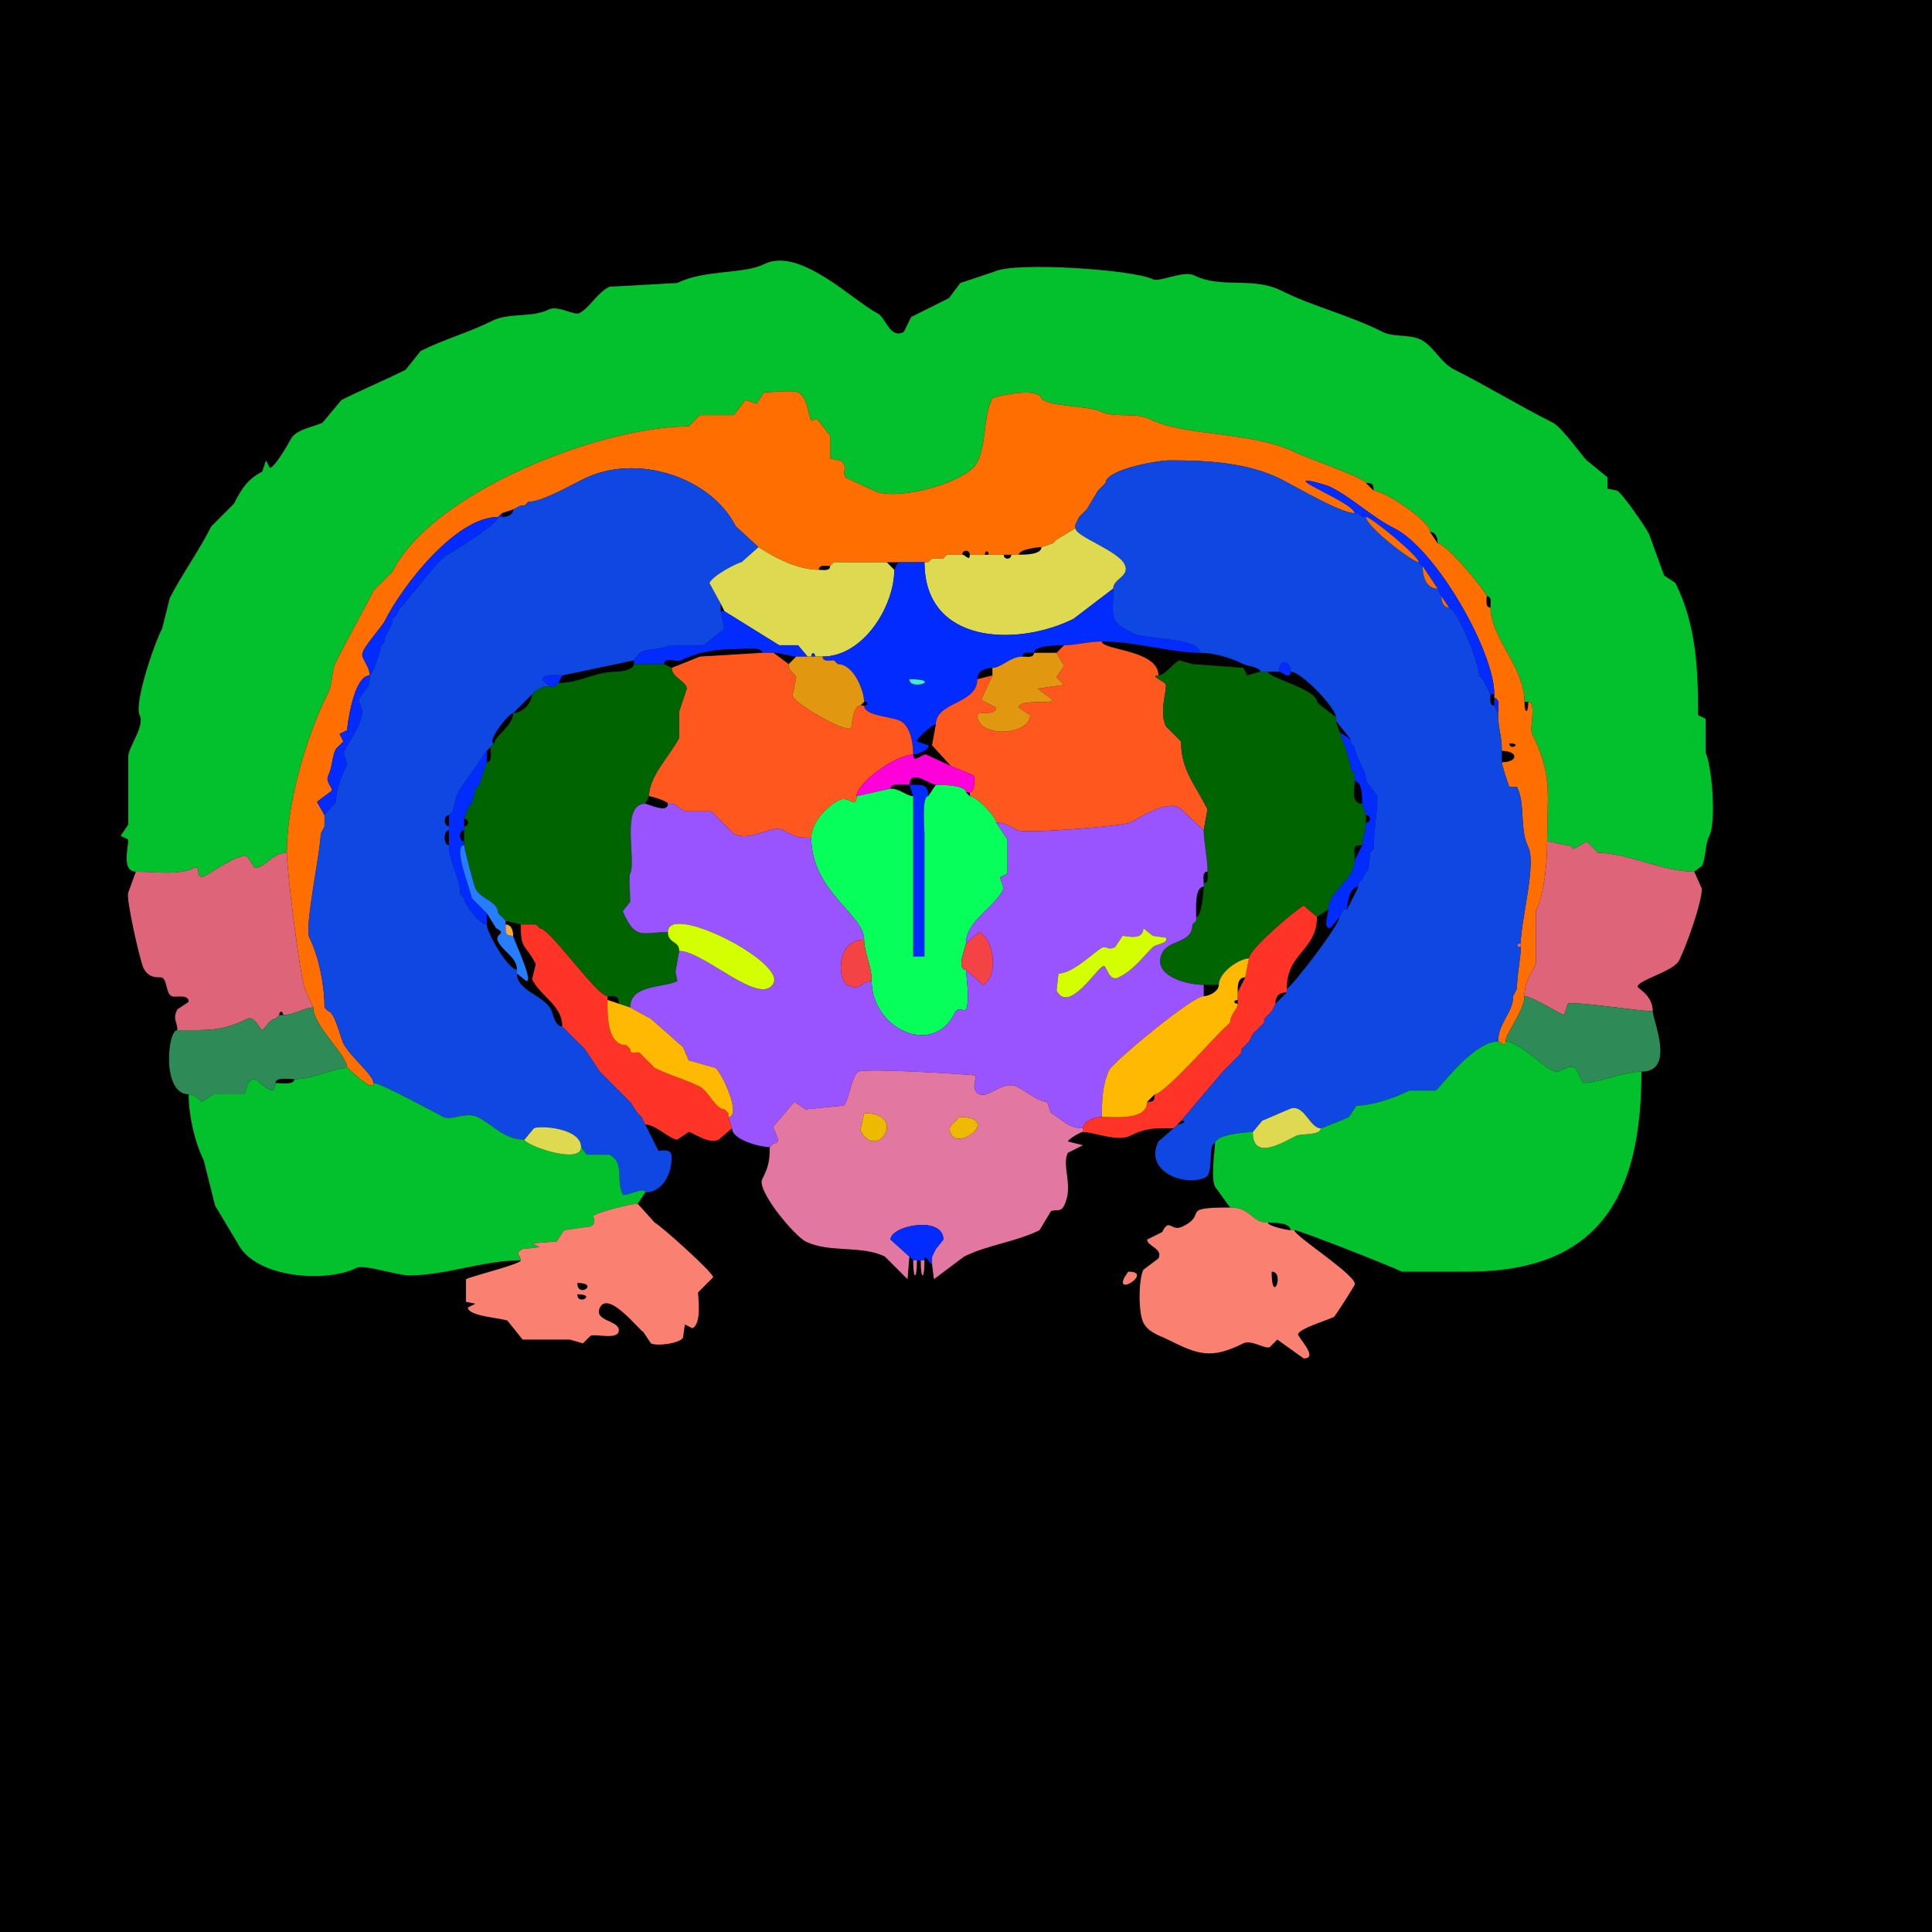 <svg xmlns="http://www.w3.org/2000/svg" xmlns:xlink="http://www.w3.org/1999/xlink" height="512" width="512">
<g>
<rect width="512" height="512" fill="#000000"  stroke-width="0" /> 
<path  fill="#03C12D" stroke-width="0" stroke="#03C12D" d = " M36 231 C32.198,231 34,224.668 34,222.5 L32,221.5 L34,218.5 C34,214.312 34,205.929 34,200.5 34,197.93 38.488,192.475 37,189.5 35.563,186.627 40.398,171.703 43,166.5 L45,158.5 C47.814,152.872 52.828,145.843 56,139.5 L62,133.5 C64.003,129.493 65.743,126.878 69.5,125 L70.5,122 L71.5,124 C72.752,124 76.492,117.516 77,116.5 78.394,113.711 83.104,113.198 85.5,112 L90.5,106 C96.077,103.212 102.07,100.715 107.5,98 L111.5,93 C117.603,89.949 124.297,88.101 130.5,85 134.906,82.797 140.958,84.271 145.5,82 147.775,80.862 152.185,83.658 153.5,83 156.326,81.587 158.11,77.695 161.5,76 L179.5,75 C186.709,71.395 197.037,72.731 202.5,70 211.962,65.269 226.247,79.874 232.5,83 234.809,84.154 235.739,89.88 239.5,88 L241.5,84 C245.358,82.071 247.82,80.84 251.5,79 L254.5,75 L263.5,72 C268.937,69.281 300.437,71.468 305.5,74 307.319,74.909 313.61,71.555 316.5,73 323.588,76.544 332.056,73.278 339.5,77 348.198,81.349 357.145,83.322 366.5,88 369.337,89.418 373.607,88.553 376.5,90 380.047,91.773 381.621,96.061 385.5,98 393.932,102.216 402.302,107.401 411.5,112 413.972,113.236 419.953,121.727 420.5,122 L426,126.5 L426,129.5 L428.5,130 C429.994,130.747 436.141,139.782 437,141.5 L441,152.5 L444,154.5 C449.729,165.958 450,178.263 450,189.5 L452,190.5 L452,199.5 C453.656,202.813 454.888,217.723 453,221.5 451.779,223.942 452.18,227.14 451,229.5 L449,231 C440.49,231 431.209,226 423.5,226 423.5,226 420.5,223 420.5,223 420.5,223 417,225 417,225 417,225 416,224 416,224 413.876,224 411.564,223 410,223 410,210.56 411.598,205.697 406,194.5 405.257,193.013 407.308,186 405,186 405,186 404,186 404,186 404,176.829 395,169.057 395,161 395,159.952 395.473,158 394,158 394,157.108 383.41,144 381,144 381,142.762 380.577,141 379,141 379,137.993 366.694,130 364,130 364,128.253 363.747,128 362,128 362,126.818 345.845,121.173 343.5,120 331.895,114.198 314.042,115.771 304.5,111 300.826,109.163 295.306,110.903 291.5,109 288.552,107.526 277.114,107.729 276,105.5 274.375,102.25 263.061,105.377 263,105.5 260.491,110.518 261.497,117.507 259,122.5 256.29,127.921 237.532,133.016 231.5,130 231.5,130 224,126.5 224,126.5 223.173,124.845 224.882,123.191 222.5,122 222.5,122 220,121.5 220,121.5 220,121.5 220,115.5 220,115.5 220,115.5 216.5,111 216.5,111 216.5,111 215,111.5 215,111.5 213.977,109.453 213.992,105.246 211.5,104 210.043,103.271 203.818,104 202.5,104 202.5,104 200.5,107 200.5,107 200.5,107 197.5,106 197.5,106 197.5,106 194.5,110 194.5,110 194.5,110 185.5,110 185.5,110 185.5,110 182.5,113 182.5,113 159.302,113 114.592,130.317 104,151.5 104,151.5 99,156.5 99,156.5 96.147,162.207 92.424,168.651 89,175.5 87.853,177.794 88.165,181.171 87,183.5 81.014,195.471 76,213.137 76,226 72.046,226 70.339,230 67.5,230 67.5,230 65.5,227 65.5,227 63.403,225.951 56.397,231.052 54.5,232 51.228,233.636 53.59,228.955 51.5,230 47.462,232.019 41.229,231 36,231  Z"/>

<path  fill-rule="evenodd" fill="#FF6E00" stroke-width="0" stroke="#FF6E00" d = " M400 197 C400,199.091 403.746,197 400,197  M92 283 C92.396,283 99,289.898 99,287 99,284.931 92.714,279.929 91,276.5 90.304,275.109 88.609,268 87,268 87,268 86,267 86,267 86,261.1 84.51,253.519 82,248.5 80.622,245.744 85,225.385 85,221 85,221 86,219 86,219 86,219 86,216 86,216 86,216 84,212.5 84,212.5 84,212.5 88,209.5 88,209.5 88,208.501 86.19,207.119 87,205.5 88.088,203.325 87.962,200.575 89,198.5 89,198.5 91,196.5 91,196.5 91,196.5 90,194.5 90,194.5 90,194.5 92,193.5 92,193.5 92,192.649 93.608,179 98,179 98,176.806 96,174.731 96,173.5 96,171.662 101.057,166.386 102,164.5 106.518,155.463 120.666,137 132,137 132,137 133,136 133,136 133,136 136,135 136,135 136,135 138,134 138,134 138,134 139,134 139,134 139,134 140,133 140,133 143.604,133 151.151,128.674 154.5,127 168.783,119.859 188.522,126.543 195,139.5 195,139.5 201,145 201,145 201.221,145 209.278,151 217,151 217,149.527 218.952,150 220,150 220,150 221,149 221,149 225.129,149 230.74,149 235,149 235,149 238,149 238,149 238,149 245,149 245,149 245,149 246,149 246,149 246,149 247,148 247,148 247,148 250,148 250,148 250,148 251,147 251,147 251,147 255,147 255,147 255,145.601 257,145.601 257,147 257,147 261,147 261,147 261,145.814 262,145.814 262,147 262,147 266,147 266,147 266,147 268,147 268,147 268,147 270,147 270,147 270,145.647 274.643,145 276,145 276,145 279,144 279,144 279,144 280,143 280,143 280,143 285,140 285,140 285,140 285,139 285,139 285,139 286,137 286,137 286,137 287,136 287,136 287,136 288,135 288,135 288,135 291,130 291,130 291,130 292,129 292,129 292,129 293,128 293,128 293,124.472 306.599,122 310,122 320.513,122 330.827,122.663 339.5,127 343.418,128.959 355.219,136 359,136 359,133.804 346,128.484 346,127.5 346,126.883 351.776,128.638 352.5,129 358.521,132.011 363.42,136.96 369.5,140 380.485,145.492 396,172.514 396,184 396,184 396,185 396,185 397.579,185 397,187.855 397,189 397,193.334 398,194.666 398,199 402.429,199 402.429,202 398,202 398,202.681 399.563,207.626 400,208.5 400,208.5 402,208.5 402,208.5 404.303,213.105 402.644,219.789 405,224.5 407.182,228.864 403,244.278 403,250 403,250 403,251 403,251 403,254.249 402,258.194 402,262 402,262 401,264 401,264 401,268.366 397,271.128 397,276 397.839,276 399,277.93 399,276 399,273.847 404,267.764 404,264 404,260.447 405.471,258.559 407,255.5 407,255.5 407,241.5 407,241.5 409.329,236.842 410,228.404 410,223 410,210.56 411.598,205.697 406,194.5 405.257,193.013 407.308,186 405,186 405,189.246 404,189.246 404,186 404,176.829 395,169.057 395,161 393.527,161 394,159.048 394,158 394,157.108 383.41,144 381,144 381,144 379,141 379,141 379,137.993 366.694,130 364,130 364,130 362,128 362,128 362,126.818 345.845,121.173 343.5,120 331.895,114.198 314.042,115.771 304.5,111 300.826,109.163 295.306,110.903 291.5,109 288.552,107.526 277.114,107.729 276,105.5 274.375,102.25 263.061,105.377 263,105.5 260.491,110.518 261.497,117.507 259,122.5 256.29,127.921 237.532,133.016 231.5,130 231.5,130 224,126.5 224,126.5 223.173,124.845 224.882,123.191 222.5,122 222.5,122 220,121.5 220,121.5 220,121.5 220,115.5 220,115.5 220,115.5 216.5,111 216.5,111 216.5,111 215,111.5 215,111.5 213.977,109.453 213.992,105.246 211.5,104 210.043,103.271 203.818,104 202.5,104 202.5,104 200.5,107 200.5,107 200.5,107 197.5,106 197.5,106 197.5,106 194.5,110 194.5,110 194.5,110 185.5,110 185.5,110 185.5,110 182.5,113 182.5,113 159.302,113 114.592,130.317 104,151.5 104,151.5 99,156.5 99,156.5 96.147,162.207 92.424,168.651 89,175.5 87.853,177.794 88.165,181.171 87,183.5 81.014,195.471 76,213.137 76,226 76,229.92 79.449,259.398 81,262.5 81,262.5 83,267 83,267 83,271.875 92,279.598 92,283  Z"/>

<path  fill="#0E47E2" stroke-width="0" stroke="#0E47E2" d = " M332 300 C330.283,300 322,300.705 322,303 320.062,303 321.729,310.886 319.5,312 314.231,314.634 302.982,310.537 307,302.5 307,302.5 311,299 311,299 311,299 312,298 312,298 313.058,298 315.029,297 313,297 313,297 324,284 324,284 324,284 325,283 325,283 325,283 326,282 326,282 326,282 327,281 327,281 327,281 328,280 328,280 328,280 329,279 329,279 329,279 329,278 329,278 329,278 330,277 330,277 330,277 331,276 331,276 331,276 332,274 332,274 332,274 333,273 333,273 333,273 334,272 334,272 334,272 335,271 335,271 335,271 335,270 335,270 335,270 336,269 336,269 336,269 337,268 337,268 337,268 338,266 338,266 338,266 341,263 341,263 341,263 341,262 341,262 342.023,262 355,245.103 355,243 355,243 356,241 356,241 356,241 357,241 357,241 357,241 360,235 360,235 360,235 360,234 360,234 360,234 361,233 361,233 361,233 362,231 362,231 362.676,231 363,227.766 363,226 363,226 364,225 364,225 364,220.146 365,215.769 365,211 365,211 362,207 362,207 362,203.922 359,200.675 359,198 359,198 358,197 358,197 358,197 358,196 358,196 358,196 354,191 354,191 354,191 354,190 354,190 354,187.592 344.91,178 342,178 342,175.138 339,174.179 339,178 339,178 336,178 336,178 336,178 334,178 334,178 334,176.817 330.43,176.465 329.5,176 326.898,174.699 322.376,173 318,173 318,168.982 303.385,169.443 300.5,168 293.658,164.579 295,163.953 295,156 295,153.295 299.632,152.763 298,149.5 296.188,145.877 285,142.172 285,140 285,140 285,139 285,139 285,139 286,137 286,137 286,137 287,136 287,136 287,136 288,135 288,135 288,135 291,130 291,130 291,130 292,129 292,129 292,129 293,128 293,128 293,124.472 306.599,122 310,122 320.513,122 330.827,122.663 339.5,127 343.418,128.959 355.219,136 359,136 359,136 360,136 360,136 360,136 361,137 361,137 361,137 362,137 362,137 362,139.531 374.419,149 376,149 376,149 377,150 377,150 377,152.653 377.879,156 381,156 381,156 382,158 382,158 382,159.238 382.423,161 384,161 385.888,161 392,175.315 392,179 392,179 393,180 393,180 393,180 395,184 395,184 395,185.048 394.527,187 396,187 396,187 397,189 397,189 397,193.334 398,194.666 398,199 398,199 398,202 398,202 398,202.681 399.563,207.626 400,208.5 400,208.5 402,208.5 402,208.5 404.303,213.105 402.644,219.789 405,224.5 407.182,228.864 403,244.278 403,250 401.814,250 401.814,251 403,251 403,254.249 402,258.194 402,262 402,262 401,264 401,264 401,268.366 397,271.128 397,276 390.421,276 381.387,288.557 380.5,289 380.5,289 373.5,289 373.5,289 369.234,291.133 363.355,293 359.5,293 359.5,293 357.5,296 357.5,296 356.659,296.421 350.482,299 350,299 346.97,299 345.556,291.972 341.5,294 341.5,294 334.5,297 334.5,297 334.5,297 332,300 332,300  Z"/>

<path  fill="#0E47E2" stroke-width="0" stroke="#0E47E2" d = " M154 304 L155.5,306 L161.5,306 C165.619,308.059 163.145,312.79 165,316.5 165.463,317.426 171,314.199 171,316 175.14,316 178,311.866 178,306.5 178,304.128 174.79,305 174.5,305 174.5,305 171,298 171,298 171,298 170,296 170,296 170,296 169,295 169,295 169,295 167,292 167,292 167,292 166,291 166,291 166,291 160,285 160,285 160,285 159,284 159,284 159,284 155,278 155,278 155,278 154,277 154,277 154,277 149,272 149,272 147.012,272 146.592,268.685 146,267.5 144.155,263.81 137,262.592 137,258 137,258 137,257 137,257 134.668,257 129,247.198 129,245 127.129,245 123,239.6 123,238 123,238 122,237 122,237 122,232.414 119,228.52 119,224 117.465,224 117.465,220 119,220 119,220 119,219 119,219 117.514,219 117.514,216 119,216 119,216 120,215 120,215 120,215 121,211 121,211 121,211 122,209 122,209 122,209 129,199 129,199 129,199 130,198 130,198 130,198 131,197 131,197 128.663,197 134.701,189 136,189 136,189 141,184 141,184 141,184 142,183 142,183 142,183 144,182 144,182 144,182 146,182 146,182 146,182 144,180.5 144,180.5 142.935,178.37 147.996,179 149,179 149,179 168,175 168,175 168,175 169.5,173 169.5,173 171.86,171.82 175.058,172.221 177.5,171 177.5,171 186.5,171 186.5,171 186.645,170.927 191.797,166.906 192,166.5 192,166.5 191,162 191,162 191,162 191,160 191,160 191,160 188,154.5 188,154.5 189.103,152.293 195.755,149 196.5,149 196.5,149 201,145 201,145 201,145 195,139.5 195,139.5 188.522,126.543 168.783,119.859 154.5,127 151.151,128.674 143.604,133 140,133 140,133 139,134 139,134 139,134 138,134 138,134 138,134 136,135 136,135 136,136.577 134.238,137 133,137 133,137 132,137 132,137 132,138.722 120.44,146.03 118.5,147 115.957,148.272 106.678,161 106,161 106,161 105,163 105,163 105,163 104,164 104,164 104,164 104,165 104,165 104,165 103,167 103,167 103,167 102,169 102,169 102,169 102,170 102,170 102,170 101,171 101,171 101,172.07 98.616,179 98,179 98,182.882 96.648,182.203 95,185.5 95,185.5 96,188.5 96,188.5 96,191.541 92.385,196.729 91,199.5 91,199.5 92,202.5 92,202.5 90.244,206.012 89,209.452 89,212.5 89,212.5 86,216 86,216 86,216 86,219 86,219 86,219 85,221 85,221 85,225.385 80.622,245.744 82,248.5 84.51,253.519 86,261.1 86,267 86,267 87,268 87,268 88.609,268 90.304,275.109 91,276.5 92.714,279.929 99,284.931 99,287 100.962,287 114.8,294.65 117.5,296 119.597,297.049 123.593,294.547 126.5,296 130.989,298.244 133.521,302 139,302 139,302 141.5,299 141.5,299 143.103,298.198 154,298.927 154,304  Z"/>

<path  fill="#022CFF" stroke-width="0" stroke="#022CFF" d = " M395 184 L396,184 C396,172.514 380.485,145.492 369.5,140 363.42,136.96 358.521,132.011 352.5,129 351.776,128.638 346,126.883 346,127.5 346,128.484 359,133.804 359,136 359,136 360,136 360,136 360,136 361,137 361,137 361,137 362,137 362,137 363.341,137 376,147.374 376,149 376,149 377,150 377,150 377,150 381,156 381,156 381,156 382,158 382,158 382,158 384,161 384,161 385.888,161 392,175.315 392,179 392,179 393,180 393,180 393,180 395,184 395,184  Z"/>

<path  fill="#022CFF" stroke-width="0" stroke="#022CFF" d = " M132 137 L133,137 C133,137 133,136 133,136 133,136 132,137 132,137  Z"/>

<path  fill="#FF6E00" stroke-width="0" stroke="#FF6E00" d = " M360 136 L361,137 C361,137 360,136 360,136  Z"/>

<path  fill="#022CFF" stroke-width="0" stroke="#022CFF" d = " M101 171 C101,172.07 98.616,179 98,179 98,176.806 96,174.731 96,173.5 96,171.662 101.057,166.386 102,164.5 106.518,155.463 120.666,137 132,137 132,138.722 120.44,146.03 118.5,147 115.957,148.272 106.678,161 106,161 106,161 105,163 105,163 105,163 104,164 104,164 104,164 104,165 104,165 104,165 103,167 103,167 103,167 102,169 102,169 102,169 102,170 102,170 102,170 101,171 101,171  Z"/>

<path  fill="#FF6E00" stroke-width="0" stroke="#FF6E00" d = " M362 137 C363.341,137 376,147.374 376,149 374.419,149 362,139.531 362,137  Z"/>

<path  fill="#DDD951" stroke-width="0" stroke="#DDD951" d = " M245 149 L246,149 C246,149 247,148 247,148 247,148 250,148 250,148 250,148 251,147 251,147 251,147 255,147 255,147 255.839,147 257,148.93 257,147 257,147 261,147 261,147 261,147 262,147 262,147 262,147 266,147 266,147 266,148.399 268,148.399 268,147 268,147 270,147 270,147 271.623,147 276,146.995 276,145 276,145 279,144 279,144 279,144 280,143 280,143 280,143 285,140 285,140 285,142.172 296.188,145.877 298,149.5 299.632,152.763 295,153.295 295,156 295,156 284.5,164 284.5,164 269.781,171.359 245,170.916 245,149  Z"/>

<path  fill="#DDD951" stroke-width="0" stroke="#DDD951" d = " M216 174 L218,174 C228.77,174 237,160.747 237,151 237,151 235,149 235,149 230.74,149 225.129,149 221,149 221,149 220,150 220,150 220,151.473 218.048,151 217,151 209.278,151 201.221,145 201,145 201,145 196.5,149 196.5,149 195.755,149 189.103,152.293 188,154.5 188,154.5 191,160 191,160 191,160 192,162 192,162 192,162 206.5,171 206.5,171 206.5,171 211.5,171 211.5,171 211.5,171 214,174 214,174 214,174 215,174 215,174 215,172.814 216,172.814 216,174  Z"/>

<path  fill-rule="evenodd" fill="#022CFF" stroke-width="0" stroke="#022CFF" d = " M241 180 C241,183.243 250.252,180 241,180  M248 192 C247.055,192 242.669,195.839 243,196.5 L246,197.5 C246.602,198.704 242.734,200 242,200 242,197.308 241.434,192.467 238.5,191 236.356,189.928 229,189.722 229,187 230.186,187 230.186,186 229,186 229,183.297 226.383,176 222,176 222,176 221,175 221,175 219.952,175 218,175.473 218,174 228.77,174 237,160.747 237,151 237,151 238,149 238,149 238,149 245,149 245,149 245,170.916 269.781,171.359 284.5,164 284.5,164 295,156 295,156 295,163.953 293.658,164.579 300.5,168 303.385,169.443 318,168.982 318,173 310.556,173 300.809,170 292,170 288.49,170 284.978,171 282,171 280.225,171 274,171.069 274,173 272.952,173 271,172.527 271,174 267.649,174 265.404,177 263,177 260.939,177 259,177.902 259,180 259,186.669 248,185.918 248,192  Z"/>

<path  fill="#FF6E00" stroke-width="0" stroke="#FF6E00" d = " M377 150 L381,156 C377.879,156 377,152.653 377,150  Z"/>

<path  fill="#FF6E00" stroke-width="0" stroke="#FF6E00" d = " M382 158 L384,161 C382.423,161 382,159.238 382,158  Z"/>

<path  fill="#022CFF" stroke-width="0" stroke="#022CFF" d = " M168 176 L176,176 C176,173.936 179.353,175.574 180.5,175 185.039,172.73 190.006,172 195.5,172 196.863,172 202,171.3 202,173 202,173 205,173 205,173 207.124,173 209.436,174 211,174 211,174 214,174 214,174 214,174 211.5,171 211.5,171 211.5,171 206.5,171 206.5,171 206.5,171 192,162 192,162 192,162 191,162 191,162 191,162 192,166.5 192,166.5 191.797,166.906 186.645,170.927 186.5,171 186.5,171 177.5,171 177.5,171 175.058,172.221 171.86,171.82 169.5,173 169.5,173 168,175 168,175 168,175 168,176 168,176  Z"/>

<path  fill="#FF571E" stroke-width="0" stroke="#FF571E" d = " M264 218 C266.592,218 267.416,218.958 269.5,220 271.611,221.056 297.713,218.894 299.5,218 302.301,216.599 308.769,212.135 312.5,214 L319,220 C319,220 320,214.5 320,214.5 316.499,207.499 313,204.076 313,196.5 313,196.5 309,192.5 309,192.5 307.223,188.947 309,183.93 309,181.5 309,180.676 304.307,179 307,179 307,172.161 292,172.355 292,170 288.49,170 284.978,171 282,171 282,171 280,173 280,173 280,173 282,176.5 282,176.5 282,176.5 280,179.5 280,179.5 280,179.5 282,181.5 282,181.5 282,181.5 275,182.5 275,182.5 275,182.5 279,185.5 279,185.5 279,186.705 270,185.12 270,187.5 270,187.5 273,189.5 273,189.5 273,195.017 259,195.647 259,189.5 259,188.314 264,189.872 264,187.5 264,187.5 260,185.5 260,185.5 260,185.5 263,179 263,179 263,179 259,180 259,180 259,186.669 248,185.918 248,192 248,192 247,197.5 247,197.5 247,197.5 252,203 252,203 252,203 258,205.5 258,205.5 258.504,206.508 258.22,210 257,210 257,210 257,211 257,211 258.757,211 264,216.533 264,218  Z"/>

<path  fill="#FF571E" stroke-width="0" stroke="#FF571E" d = " M177 213 C179.863,213 178.521,213.511 181.5,215 L188.5,215 L194.5,221 C198.974,223.237 204.369,218.435 207.5,220 211.354,221.927 211.001,222 215,222 215,218.073 218.98,213.76 222.5,212 224.907,210.797 227,214.632 227,211 227,207.551 237.304,200 242,200 242,197.308 241.434,192.467 238.5,191 236.356,189.928 229,189.722 229,187 229,187 228,187 228,187 225.829,187 225.844,192.828 225.5,193 223.481,194.01 211.085,186.671 210,184.5 210,184.5 211,179.5 211,179.5 210.191,177.881 209,178.029 209,176 209,176 205,173 205,173 205,173 202,173 202,173 202,173 185.5,174 185.5,174 185.5,174 178,177 178,177 178,179.543 182,180.639 182,182.5 182,182.5 180,188.5 180,188.5 180,188.5 180,195.5 180,195.5 177.704,200.092 172,205.607 172,211 172.671,211 177,212.328 177,213  Z"/>

<path  fill="#022CFF" stroke-width="0" stroke="#022CFF" d = " M215 174 L216,174 C216,172.814 215,172.814 215,174  Z"/>

<path  fill="#E1970F" stroke-width="0" stroke="#E1970F" d = " M263 177 L263,179 C263,179 260,185.5 260,185.5 260,185.5 264,187.5 264,187.5 264,189.872 259,188.314 259,189.5 259,195.647 273,195.017 273,189.5 273,189.5 270,187.5 270,187.5 270,185.12 279,186.705 279,185.5 279,185.5 275,182.5 275,182.5 275,182.5 282,181.5 282,181.5 282,181.5 280,179.5 280,179.5 280,179.5 282,176.5 282,176.5 282,176.5 280,173 280,173 280,173 274,173 274,173 274,174.473 272.048,174 271,174 267.649,174 265.404,177 263,177  Z"/>

<path  fill="#E1970F" stroke-width="0" stroke="#E1970F" d = " M229 186 L228,187 C225.829,187 225.844,192.828 225.5,193 223.481,194.01 211.085,186.671 210,184.5 210,184.5 211,179.5 211,179.5 210.191,177.881 209,178.029 209,176 209,176 211,174 211,174 211,174 214,174 214,174 214,174 215,174 215,174 215,174 216,174 216,174 216,174 218,174 218,174 218,175.473 219.952,175 221,175 221,175 222,176 222,176 226.383,176 229,183.297 229,186  Z"/>

<path  fill="#006400" stroke-width="0" stroke="#006400" d = " M319 261 L323,261 C323,257.662 328.456,254 331,254 331,251.491 343.692,240.904 345.5,240 345.5,240 349,243 349,243 349,243 352,241 352,241 352,236.298 359,233.044 359,228 359,224.331 358.302,224 361,224 361,222.436 362,220.124 362,218 362,218 362,216 362,216 362,216 361,213 361,213 357.976,213 359,209.426 359,207 359,207 359,205 359,205 359,205 358,204 358,204 358,201.447 354.992,194 355,194 355,194 354,191 354,191 354,191 354,190 354,190 354,190 350,187 350,187 350,187 349,186 349,186 349,182.617 336,179.657 336,178 336,178 334,178 334,178 334,178 330.5,179 330.5,179 330.5,179 329.5,177 329.5,177 329.5,177 316,176 316,176 316,176 312.5,175 312.5,175 310.786,175.857 308.721,179 307,179 304.307,179 309,180.676 309,181.5 309,183.93 307.223,188.947 309,192.5 309,192.5 313,196.5 313,196.5 313,204.076 316.499,207.499 320,214.5 320,214.5 319,220 319,220 319,223.249 320,227.194 320,231 320,232.048 320.473,234 319,234 319,234 319,235 319,235 319,236.552 318.434,243 317,243 317,243 317,244 317,244 317,244 316,245 316,245 316,250.064 309.79,248.92 308,252.5 304.996,258.508 314.395,261 319,261  Z"/>

<path  fill="#022CFF" stroke-width="0" stroke="#022CFF" d = " M339 178 C339.716,178 342,180.373 342,178 342,175.138 339,174.179 339,178  Z"/>

<path  fill="#006400" stroke-width="0" stroke="#006400" d = " M164 266 L167,267 C167,260.864 175.825,261.838 179.5,260 179.5,260 179,257.5 179,257.5 179,257.5 180,252 180,252 180,249.265 177,250.087 177,247 171.137,247 168.727,248.954 166,243.5 166,243.5 165,241.5 165,241.5 165,241.5 167,239 167,239 167,235.686 166.552,232.397 167,231.5 168.708,228.084 164.346,213 171,213 171,213 172,211 172,211 172,205.607 177.704,200.092 180,195.5 180,195.5 180,188.5 180,188.5 180,188.5 182,182.5 182,182.5 182,180.639 178,179.543 178,177 178,177 176,176 176,176 176,176 168,176 168,176 168,177.429 164.795,178 163.5,178 157.573,178 153.802,181 148,181 148,181 147,182 147,182 147,182 146,182 146,182 146,182 144,182 144,182 144,182 142,183 142,183 142,183 141,184 141,184 141,186.362 138.362,189 136,189 136,192.354 131,195.133 131,197 131,197 130,198 130,198 130,199.145 130.579,202 129,202 129,202 127,208 127,208 127,208 126,209 126,209 126,209 125,213 125,213 125,213 124,214 124,214 124,214 123,217 123,217 124.399,217 124.399,219 123,219 123,219 123,220 123,220 123,220 123,223 123,223 123,223 123,224 123,224 123,224.722 125.582,234.664 126,235.5 127.422,238.344 132,238.825 132,242 132,242 133,243 133,243 133,243 134,244 134,244 134,244 138,245 138,245 138,245 142,245 142,245 142,245 143,246 143,246 145.746,246 158.092,264 161,264 163.003,264 164,263.707 164,266  Z"/>

<path  fill="#022CFF" stroke-width="0" stroke="#022CFF" d = " M98 179 C93.608,179 92,192.649 92,193.5 L90,194.5 L91,196.5 L89,198.5 C87.962,200.575 88.088,203.325 87,205.5 86.19,207.119 88,208.501 88,209.5 L84,212.5 L86,216 C86,216 89,212.5 89,212.5 89,209.452 90.244,206.012 92,202.5 92,202.5 91,199.5 91,199.5 92.385,196.729 96,191.541 96,188.5 96,188.5 95,185.5 95,185.5 96.648,182.203 98,182.882 98,179  Z"/>

<path  fill="#022CFF" stroke-width="0" stroke="#022CFF" d = " M146 182 L147,182 C147,182 148,181 148,181 148,181 149,179 149,179 147.996,179 142.935,178.37 144,180.5 144,180.5 146,182 146,182  Z"/>

<path  fill="#45EBCA" stroke-width="0" stroke="#45EBCA" d = " M241 180 C241,183.243 250.252,180 241,180  Z"/>

<path  fill="#022CFF" stroke-width="0" stroke="#022CFF" d = " M396 187 L397,189 C397,187.855 397.579,185 396,185 396,185 396,187 396,187  Z"/>

<path  fill="#022CFF" stroke-width="0" stroke="#022CFF" d = " M349 186 L350,187 C350,187 349,186 349,186  Z"/>

<path  fill="#022CFF" stroke-width="0" stroke="#022CFF" d = " M356 241 L357,241 C357,239.262 357.686,235 360,235 360,235 360,234 360,234 360,234 361,233 361,233 361,233 362,231 362,231 362.676,231 363,227.766 363,226 363,226 364,225 364,225 364,220.146 365,215.769 365,211 365,211 362,207 362,207 362,203.922 359,200.675 359,198 359,198 358,197 358,197 358,197 358,196 358,196 358,196 355,194 355,194 354.992,194 358,201.447 358,204 358,204 359,205 359,205 359,205 359,207 359,207 360.995,207 361,211.377 361,213 361,213 362,216 362,216 363.399,216 363.399,218 362,218 362,220.124 361,222.436 361,224 361,224 359,228 359,228 359,233.044 352,236.298 352,241 352,242.333 350.505,246 352.5,246 352.5,246 355,243 355,243 355,243 356,241 356,241  Z"/>

<path  fill="#022CFF" stroke-width="0" stroke="#022CFF" d = " M129 242 L129,245 C127.129,245 123,239.6 123,238 123,238 122,237 122,237 122,232.414 119,228.52 119,224 119,224 119,220 119,220 119,220 119,219 119,219 119,219 119,216 119,216 119,216 120,215 120,215 120,215 121,211 121,211 121,211 122,209 122,209 122,209 129,199 129,199 129,199 129,202 129,202 129,202 127,208 127,208 127,208 126,209 126,209 126,209 125,213 125,213 125,213 124,214 124,214 124,214 123,217 123,217 123,217 123,219 123,219 123,219 123,220 123,220 121.514,220 121.514,223 123,223 123,223 123,224 123,224 119.781,224 125,236.644 125,238 125,238 126,239 126,239 126,239 129,242 129,242  Z"/>

<path  fill="#FF00DA" stroke-width="0" stroke="#FF00DA" d = " M256 210 L257,210 C258.22,210 258.504,206.508 258,205.5 258,205.5 252,203 252,203 252,203 245.5,200 245.5,200 244.58,199.54 242,202.578 242,200 237.304,200 227,207.551 227,211 227,211 236,209 236,209 236,207.357 239.765,208 241,208 241,203.486 246.699,208 248,208 249.775,208 256,208.069 256,210  Z"/>

<path  fill="#022CFF" stroke-width="0" stroke="#022CFF" d = " M242 211 L242,240.5 L242,253.5 L245,253.5 L245,221 C245,219.343 244.237,211 246,211 246,207.54 243.992,208 241,208 241,208 242,211 242,211  Z"/>

<path  fill="#07FF59" stroke-width="0" stroke="#07FF59" d = " M256 257 C256,258.37 257.119,265.263 256,267.5 255.572,268.356 254.058,266.384 253,268.5 247.086,280.329 231,272.447 231,260 231,255.77 229,252.446 229,249 229,242.324 215,236.26 215,222 215,218.073 218.98,213.76 222.5,212 224.907,210.797 227,214.632 227,211 227,211 236,209 236,209 238.518,209 240.286,211 242,211 242,211 242,240.5 242,240.5 242,240.5 242,253.5 242,253.5 242,253.5 245,253.5 245,253.5 245,253.5 245,221 245,221 245,219.343 244.237,211 246,211 246,211 248,208 248,208 249.775,208 256,208.069 256,210 256,210 257,211 257,211 258.757,211 264,216.533 264,218 264,218 267,222.5 267,222.5 267,222.5 267,231.5 267,231.5 267,231.5 265,232.5 265,232.5 265,232.5 266,235.5 266,235.5 263.375,240.75 256,244.018 256,250 256,250.759 253.232,257 256,257  Z"/>

<path  fill-rule="evenodd" fill="#9953FF" stroke-width="0" stroke="#9953FF" d = " M303 246 C303,249.379 298.486,248 297.5,248 L295.5,251 C293.882,251.809 293.635,251 292.5,251 291.165,251 284.731,258 280.5,258 L280,262.5 C283.231,268.962 290.976,256 292.5,256 293.406,256 293.79,260.355 296.5,259 300.438,257.031 302.575,253.925 305.5,251 306.29,250.21 309.763,250.025 309,248.5 L305.5,248 L303,246  M205 303 L204,304 C201.498,304 194,302.107 194,299 194,299 193,296 193,296 196.731,296 191.157,283.828 189.5,283 189.5,283 182.5,281 182.5,281 182.5,281 181,277.5 181,277.5 181,277.5 172.5,270 172.5,270 172.5,270 167,267 167,267 167,260.864 175.825,261.838 179.5,260 179.5,260 179,257.5 179,257.5 179,257.5 180,252 180,252 186.524,252 201.709,267.082 205,260.5 207.876,254.748 177,239.081 177,247 171.137,247 168.727,248.954 166,243.5 166,243.5 165,241.5 165,241.5 165,241.5 167,239 167,239 167,235.686 166.552,232.397 167,231.5 168.708,228.084 164.346,213 171,213 171.706,213 177,215.726 177,213 179.863,213 178.521,213.511 181.5,215 181.5,215 188.5,215 188.5,215 188.5,215 194.5,221 194.5,221 198.974,223.237 204.369,218.435 207.5,220 211.354,221.927 211.001,222 215,222 215,236.26 229,242.324 229,249 221.479,249 221.99,259.745 224.5,261 228.239,262.87 227.944,260 231,260 231,272.447 247.086,280.329 253,268.5 254.058,266.384 255.572,268.356 256,267.5 257.119,265.263 256,258.37 256,257 256,257 260.5,261 260.5,261 264.663,258.919 263.594,249.047 259.5,247 259.5,247 256,250 256,250 256,244.018 263.375,240.75 266,235.5 266,235.5 265,232.5 265,232.5 265,232.5 267,231.5 267,231.5 267,231.5 267,222.5 267,222.5 267,222.5 264,218 264,218 266.592,218 267.416,218.958 269.5,220 271.611,221.056 297.713,218.894 299.5,218 302.301,216.599 308.769,212.135 312.5,214 312.5,214 319,220 319,220 319,223.249 320,227.194 320,231 318.527,231 319,232.952 319,234 319,234 319,235 319,235 316.512,235 317,241.101 317,243 317,243 317,244 317,244 317,244 316,245 316,245 316,250.064 309.79,248.92 308,252.5 304.996,258.508 314.395,261 319,261 319,261 319,264 319,264 315.898,264 295.01,281.48 294,283.5 292.166,287.167 292,291.553 292,296 290.223,296 287,297.1 287,299 282.802,299 281.427,296.464 278.5,295 278.5,295 277.5,292 277.5,292 275.128,292 272.436,289.468 269.5,288 265.895,286.197 261.855,291.177 259.5,290 256.925,288.712 259.078,285.289 258.5,285 258.185,284.843 229.564,282.968 227.5,284 225.739,284.88 224.85,292.325 223.5,293 223.5,293 213.5,294 213.5,294 213.5,294 210.5,292 210.5,292 210.5,292 205,298.5 205,298.5 204.613,299.274 207.751,303 205,303  Z"/>

<path  fill="#022CFF" stroke-width="0" stroke="#022CFF" d = " M86 219 L85,221 C85,221 86,219 86,219  Z"/>

<path  fill="#DD6479" stroke-width="0" stroke="#DD6479" d = " M404 264 C406.002,264 413.948,269 414.5,269 L415.5,266 C416.987,265.256 434.74,268 438,268 438,263.735 434,261.965 434,261.5 434,259.692 443.51,257.48 445,254.5 446.804,250.892 451,239.379 451,235.5 451,235.5 449,231 449,231 440.49,231 431.209,226 423.5,226 423.5,226 420.5,223 420.5,223 420.5,223 417,225 417,225 417,225 416,224 416,224 413.876,224 411.564,223 410,223 410,228.404 409.329,236.842 407,241.5 407,241.5 407,255.5 407,255.5 405.471,258.559 404,260.447 404,264  Z"/>

<path  fill="#267EFF" stroke-width="0" stroke="#267EFF" d = " M137 257 L137,258 C137,258 139.5,260 139.5,260 141.458,260 136,248.831 136,248 133.707,248 134,247.003 134,245 134,245 134,244 134,244 134,244 133,243 133,243 133,243 132,242 132,242 132,238.825 127.422,238.344 126,235.5 125.582,234.664 123,224.722 123,224 119.781,224 125,236.644 125,238 125,238 126,239 126,239 126,239 129,242 129,242 129,242 131.5,246 131.5,246 134.675,247.588 130.899,247.298 132,249.5 133.385,252.27 137,253.655 137,257  Z"/>

<path  fill="#DD6479" stroke-width="0" stroke="#DD6479" d = " M73 270 C71.408,270 69.925,273 69.5,273 68.921,273 67.483,269.008 65.5,270 58.879,273.311 55.258,273 47,273 47,270.615 45.649,270.202 47,267.5 47,267.5 50,265.5 50,265.5 50,263.27 46.442,264.471 45.5,264 43.761,263.131 44.444,259 42.5,259 41.169,259 39.274,259.049 38,256.5 37.201,254.903 33.267,237.966 34,236.5 34,236.5 36,231 36,231 41.229,231 47.462,232.019 51.5,230 53.59,228.955 51.228,233.636 54.5,232 56.397,231.052 63.403,225.951 65.5,227 65.5,227 67.5,230 67.5,230 70.339,230 72.046,226 76,226 76,229.92 79.449,259.398 81,262.5 81,262.5 83,267 83,267 80.662,267 78.138,269 75,269 75,267.814 74,267.814 74,269 74,269 73,270 73,270  Z"/>

<path  fill="#FF3427" stroke-width="0" stroke="#FF3427" d = " M311 299 C306.459,299 304.034,298.733 299.5,301 296.109,302.695 289.911,300 287,300 287,300 287,299 287,299 287,297.1 290.223,296 292,296 295.746,296 304,296.94 304,292 305.747,292 306,291.747 306,290 308.777,290 324.308,272 325,272 325,272 326,271 326,271 326,268.75 328,267.624 328,266 328,266 328,265 328,265 328,265 328,263 328,263 328,263 330,259 330,259 330,259 331,254 331,254 331,251.491 343.692,240.904 345.5,240 345.5,240 349,243 349,243 349,251.993 341,252.377 341,262 341,262 341,263 341,263 338.959,263 338,263.959 338,266 338,266 337,268 337,268 337,268 336,269 336,269 336,269 335,270 335,270 335,270 335,271 335,271 335,271 334,272 334,272 334,272 333,273 333,273 333,273 332,274 332,274 332,274 331,276 331,276 331,276 330,277 330,277 330,277 329,278 329,278 329,278 329,279 329,279 329,279 328,280 328,280 328,280 327,281 327,281 327,281 326,282 326,282 326,282 325,283 325,283 325,283 324,284 324,284 324,284 313,297 313,297 313,297 312,298 312,298 312,298 311,299 311,299  Z"/>

<path  fill="#FAAA40" stroke-width="0" stroke="#FAAA40" d = " M134 245 C135.577,245 136,246.762 136,248 133.707,248 134,247.003 134,245  Z"/>

<path  fill="#FF3427" stroke-width="0" stroke="#FF3427" d = " M171 298 C173.771,298 177.546,302 179.5,302 L182.5,300 C183.098,299.701 187.617,303.442 190.5,302 L194,299 C194,299 193,296 193,296 193,296 193,295 193,295 193,295 192,294 192,294 189.674,294 187.694,289.097 185.5,288 181.471,285.986 177.756,285.128 173.5,283 173.5,283 169.5,279 169.5,279 168.581,278.541 167,279.765 167,278 167,278 166,277 166,277 160.598,277 161,268.153 161,265 161,265 161,264 161,264 158.092,264 145.746,246 143,246 143,246 142,245 142,245 142,245 138,245 138,245 138,252.008 139.341,250.183 142,255.5 142,255.5 141,259.5 141,259.5 143.341,264.181 149,266.345 149,272 149,272 154,277 154,277 154,277 155,278 155,278 155,278 159,284 159,284 159,284 160,285 160,285 160,285 166,291 166,291 166,291 167,292 167,292 167,292 169,295 169,295 169,295 170,296 170,296 170,296 171,298 171,298  Z"/>

<path  fill="#D4FF00" stroke-width="0" stroke="#D4FF00" d = " M177 247 C177,250.087 180,249.265 180,252 186.524,252 201.709,267.082 205,260.5 207.876,254.748 177,239.081 177,247  Z"/>

<path  fill="#D4FF00" stroke-width="0" stroke="#D4FF00" d = " M303 246 C303,249.379 298.486,248 297.5,248 L295.5,251 C293.882,251.809 293.635,251 292.5,251 291.165,251 284.731,258 280.5,258 L280,262.5 C283.231,268.962 290.976,256 292.5,256 293.406,256 293.79,260.355 296.5,259 300.438,257.031 302.575,253.925 305.5,251 306.29,250.21 309.763,250.025 309,248.5 L305.5,248 L303,246  Z"/>

<path  fill="#F44345" stroke-width="0" stroke="#F44345" d = " M256 250 L259.5,247 C263.594,249.047 264.663,258.919 260.5,261 L256,257 C253.232,257 256,250.759 256,250  Z"/>

<path  fill="#F44345" stroke-width="0" stroke="#F44345" d = " M229 249 C221.479,249 221.99,259.745 224.5,261 228.239,262.87 227.944,260 231,260 231,255.77 229,252.446 229,249  Z"/>

<path  fill="#DD6479" stroke-width="0" stroke="#DD6479" d = " M403 250 C401.814,250 401.814,251 403,251 403,251 403,250 403,250  Z"/>

<path  fill="#FFBA00" stroke-width="0" stroke="#FFBA00" d = " M304 292 C304,296.94 295.746,296 292,296 292,291.553 292.166,287.167 294,283.5 295.01,281.48 315.898,264 319,264 320.429,264 323,262.712 323,261 323,257.662 328.456,254 331,254 331,254 330,259 330,259 327.891,259 328,261.535 328,263 328,263 328,265 328,265 326.814,265 326.814,266 328,266 328,267.624 326,268.75 326,271 326,271 325,272 325,272 324.308,272 308.777,290 306,290 306,290 304,292 304,292  Z"/>

<path  fill="#2E8B57" stroke-width="0" stroke="#2E8B57" d = " M399 276 C402.862,276 409.909,284 412.5,284 413.684,284 415.675,282.087 417.5,283 L419.5,287 C423.699,287 430.267,284 435,284 444.128,284 438,270.333 438,268 434.74,268 416.987,265.256 415.5,266 415.5,266 414.5,269 414.5,269 413.948,269 406.002,264 404,264 404,267.764 399,273.847 399,276  Z"/>

<path  fill="#FFBA00" stroke-width="0" stroke="#FFBA00" d = " M193 295 L193,296 C196.731,296 191.157,283.828 189.5,283 189.5,283 182.5,281 182.5,281 182.5,281 181,277.5 181,277.5 181,277.5 172.5,270 172.5,270 172.5,270 167,267 167,267 167,267 164,266 164,266 164,266 161,265 161,265 161,268.153 160.598,277 166,277 166,277 167,278 167,278 167,279.765 168.581,278.541 169.5,279 169.5,279 173.5,283 173.5,283 177.756,285.128 181.471,285.986 185.5,288 187.694,289.097 189.674,294 192,294 192,294 193,295 193,295  Z"/>

<path  fill="#2E8B57" stroke-width="0" stroke="#2E8B57" d = " M73 287 C73,291.781 68.501,286 67.5,286 64.807,286 65.813,289.344 64.5,290 L56.5,290 L53.5,292 C53.108,292 51.94,290 50,290 42.816,290 44.349,273 47,273 55.258,273 58.879,273.311 65.5,270 67.483,269.008 68.921,273 69.5,273 69.925,273 71.408,270 73,270 73,270 74,269 74,269 74,269 75,269 75,269 78.138,269 80.662,267 83,267 83,271.875 92,279.598 92,283 88.455,283 83.345,286 78,286 76.766,286 73,285.357 73,287  Z"/>

<path  fill="#2E8B57" stroke-width="0" stroke="#2E8B57" d = " M86 267 L87,268 C87,268 86,267 86,267  Z"/>

<path  fill="#03C12D" stroke-width="0" stroke="#03C12D" d = " M342 326 L343,326 C344.422,326 368.756,335.628 371.5,337 371.5,337 389,337 389,337 424.098,337 435,316.686 435,284 430.267,284 423.699,287 419.5,287 419.5,287 417.5,283 417.5,283 415.675,282.087 413.684,284 412.5,284 409.909,284 402.862,276 399,276 399,277.93 397.839,276 397,276 390.421,276 381.387,288.557 380.5,289 380.5,289 373.5,289 373.5,289 369.234,291.133 363.355,293 359.5,293 359.5,293 357.5,296 357.5,296 356.659,296.421 350.482,299 350,299 350,300.993 344.8,300.35 343.5,301 339.639,302.93 332,307.662 332,300 330.283,300 322,300.705 322,303 322,304.56 320.785,312.07 322,314.5 322,314.5 326,320 326,320 331.732,320 331.481,324 336,324 337.623,324 342,324.005 342,326  Z"/>

<path  fill="#03C12D" stroke-width="0" stroke="#03C12D" d = " M327 281 L326,282 C326,282 327,281 327,281  Z"/>

<path  fill="#03C12D" stroke-width="0" stroke="#03C12D" d = " M326 282 L325,283 C325,283 326,282 326,282  Z"/>

<path  fill="#03C12D" stroke-width="0" stroke="#03C12D" d = " M169 319 C167.011,319 159.485,321.007 157.5,322 156.644,322.428 158.616,323.942 156.5,325 L149.5,326 L147.5,329 L141,329.5 L143,330.5 L138.5,331 C136.265,332.117 138,332.656 138,334 128.094,334 118.117,338 108.5,338 105.172,338 96.508,334.996 94.5,336 86.467,340.016 67.64,338.78 63,329.5 63,329.5 57,319.5 57,319.5 57,319.5 54,307.5 54,307.5 51.617,302.734 50,295.595 50,290 51.94,290 53.108,292 53.5,292 53.5,292 56.5,290 56.5,290 56.5,290 64.5,290 64.5,290 65.813,289.344 64.807,286 67.5,286 68.501,286 73,291.781 73,287 74.234,287 78,287.643 78,286 83.345,286 88.455,283 92,283 92.396,283 99,289.898 99,287 100.962,287 114.8,294.65 117.5,296 119.597,297.049 123.593,294.547 126.5,296 130.989,298.244 133.521,302 139,302 139,303.464 154,308.816 154,304 154,304 155.5,306 155.5,306 155.5,306 161.5,306 161.5,306 165.619,308.059 163.145,312.79 165,316.5 165.463,317.426 171,314.199 171,316 171,316 169,319 169,319  Z"/>

<path  fill="#03C12D" stroke-width="0" stroke="#03C12D" d = " M325 283 L324,284 C324,284 325,283 325,283  Z"/>

<path  fill-rule="evenodd" fill="#E278A1" stroke-width="0" stroke="#E278A1" d = " M254 296 C254,297.317 250.644,297.788 252,300.5 254.242,304.984 265.547,296 254,296  M229 295 L228,299.5 C232.319,308.139 240.839,295 229,295  M247 333 L247,335 C247,335 247.5,339 247.5,339 247.5,339 255.5,333 255.5,333 261.759,329.87 269.183,329.159 275.5,326 275.5,326 278.5,321 278.5,321 279.818,320.341 281.04,321.419 282,319.5 284.61,314.28 281.25,309 283,305.5 283,305.5 287,303.5 287,303.5 287,303.5 283,302.5 283,302.5 283,301.999 286.215,300 287,300 287,300 287,299 287,299 282.802,299 281.427,296.464 278.5,295 278.5,295 277.5,292 277.5,292 275.128,292 272.436,289.468 269.5,288 265.895,286.197 261.855,291.177 259.5,290 256.925,288.712 259.078,285.289 258.5,285 258.185,284.843 229.564,282.968 227.5,284 225.739,284.88 224.85,292.325 223.5,293 223.5,293 213.5,294 213.5,294 213.5,294 210.5,292 210.5,292 210.5,292 205,298.5 205,298.5 204.613,299.274 207.751,303 205,303 205,303 204,304 204,304 204,307.835 203.555,309.389 202,312.5 200.481,315.538 210.538,327.519 213.5,329 219.708,332.104 228.369,329.935 234.5,333 234.5,333 240.5,339 240.5,339 240.5,339 241,333 241,333 241,333 236,328.5 236,328.5 236,324.769 250,322.057 250,328.5 250,328.5 248,331 248,331 248,331 247,333 247,333  Z"/>

<path  fill="#9953FF" stroke-width="0" stroke="#9953FF" d = " M192 294 L193,295 C193,295 192,294 192,294  Z"/>

<path  fill="#DDD951" stroke-width="0" stroke="#DDD951" d = " M350 299 C346.97,299 345.556,291.972 341.5,294 L334.5,297 L332,300 C332,307.662 339.639,302.93 343.5,301 344.8,300.35 350,300.993 350,299  Z"/>

<path  fill="#EEBA00" stroke-width="0" stroke="#EEBA00" d = " M229 295 L228,299.5 C232.319,308.139 240.839,295 229,295  Z"/>

<path  fill="#EEBA00" stroke-width="0" stroke="#EEBA00" d = " M254 296 C254,297.317 250.644,297.788 252,300.5 254.242,304.984 265.547,296 254,296  Z"/>

<path  fill="#DDD951" stroke-width="0" stroke="#DDD951" d = " M139 302 L141.5,299 C143.103,298.198 154,298.927 154,304 154,308.816 139,303.464 139,302  Z"/>

<path  fill-rule="evenodd" fill="#FA8072" stroke-width="0" stroke="#FA8072" d = " M153 343 C153,346.134 158.281,343 153,343  M153 340 C153,344.238 159.072,340 153,340  M169 319 L173.5,324 C175.064,324.782 189,337.2 189,338.5 L185,342.5 C185,344.025 186.023,350.739 183.5,352 L181.5,351 L181,354.5 C180.268,355.965 174.193,356.846 172.5,356 L170.5,353 C169.31,352.405 161.26,341.981 159,346.5 157.193,350.113 164,349.877 164,352.5 164,355.303 157.792,353.354 156.5,354 L154.5,356 L151,355 L138.5,355 L134.5,350 C133.067,349.284 124,348.858 124,346.5 L126,345.5 L123.5,345 L123.5,339 C125.423,338.039 138,335.037 138,334 138,332.656 136.265,332.117 138.5,331 138.5,331 143,330.5 143,330.5 143,330.5 141,329.5 141,329.5 141,329.5 147.5,329 147.5,329 147.5,329 149.5,326 149.5,326 149.5,326 156.5,325 156.5,325 158.616,323.942 156.644,322.428 157.5,322 159.485,321.007 167.011,319 169,319  Z"/>

<path  fill-rule="evenodd" fill="#FA8072" stroke-width="0" stroke="#FA8072" d = " M337 337 C337,346.241 340.649,337 337,337  M342 326 L343,326 C343,327.573 360.087,338.327 359,340.5 358.541,341.418 353.817,348.842 353.5,349 351.8,349.85 344.795,351.91 344,353.5 343.665,354.169 349.711,360 345.5,360 345.5,360 338.5,355 338.5,355 338.5,355 336.5,357 336.5,357 335.287,357.607 331.604,354.948 329.5,356 320.897,360.301 317.462,358.981 309.5,355 307.423,353.962 304.326,353.152 303,350.5 301.621,347.742 301.731,339.038 303,336.5 303,336.5 307,333.5 307,333.5 308.305,330.891 304,330.241 304,328.5 304,328.5 308,326.5 308,326.5 310.006,322.487 310.238,326.631 313.5,325 320.272,321.614 312.216,320 326,320 331.732,320 331.481,324 336,324 336,324.913 341.014,326 342,326  Z"/>

<path  fill="#022CFF" stroke-width="0" stroke="#022CFF" d = " M245 334 C245,331.664 246.286,335 247,335 247,335 247,333 247,333 247,333 248,331 248,331 248,331 250,328.5 250,328.5 250,322.057 236,324.769 236,328.5 236,328.5 241,333 241,333 241,333 242,334 242,334 242,334 243,334 243,334 243,334 244,334 244,334 244,334 245,334 245,334  Z"/>

<path  fill="#E278A1" stroke-width="0" stroke="#E278A1" d = " M242 334 L243,334 C243,339.322 242,339.322 242,334  Z"/>

<path  fill="#E278A1" stroke-width="0" stroke="#E278A1" d = " M244 334 L245,334 C245,339.322 244,339.322 244,334  Z"/>

<path  fill="#FA8072" stroke-width="0" stroke="#FA8072" d = " M299 337 L298,338.5 C295.423,343.653 305.732,337 299,337  Z"/>

</g>
</svg>
